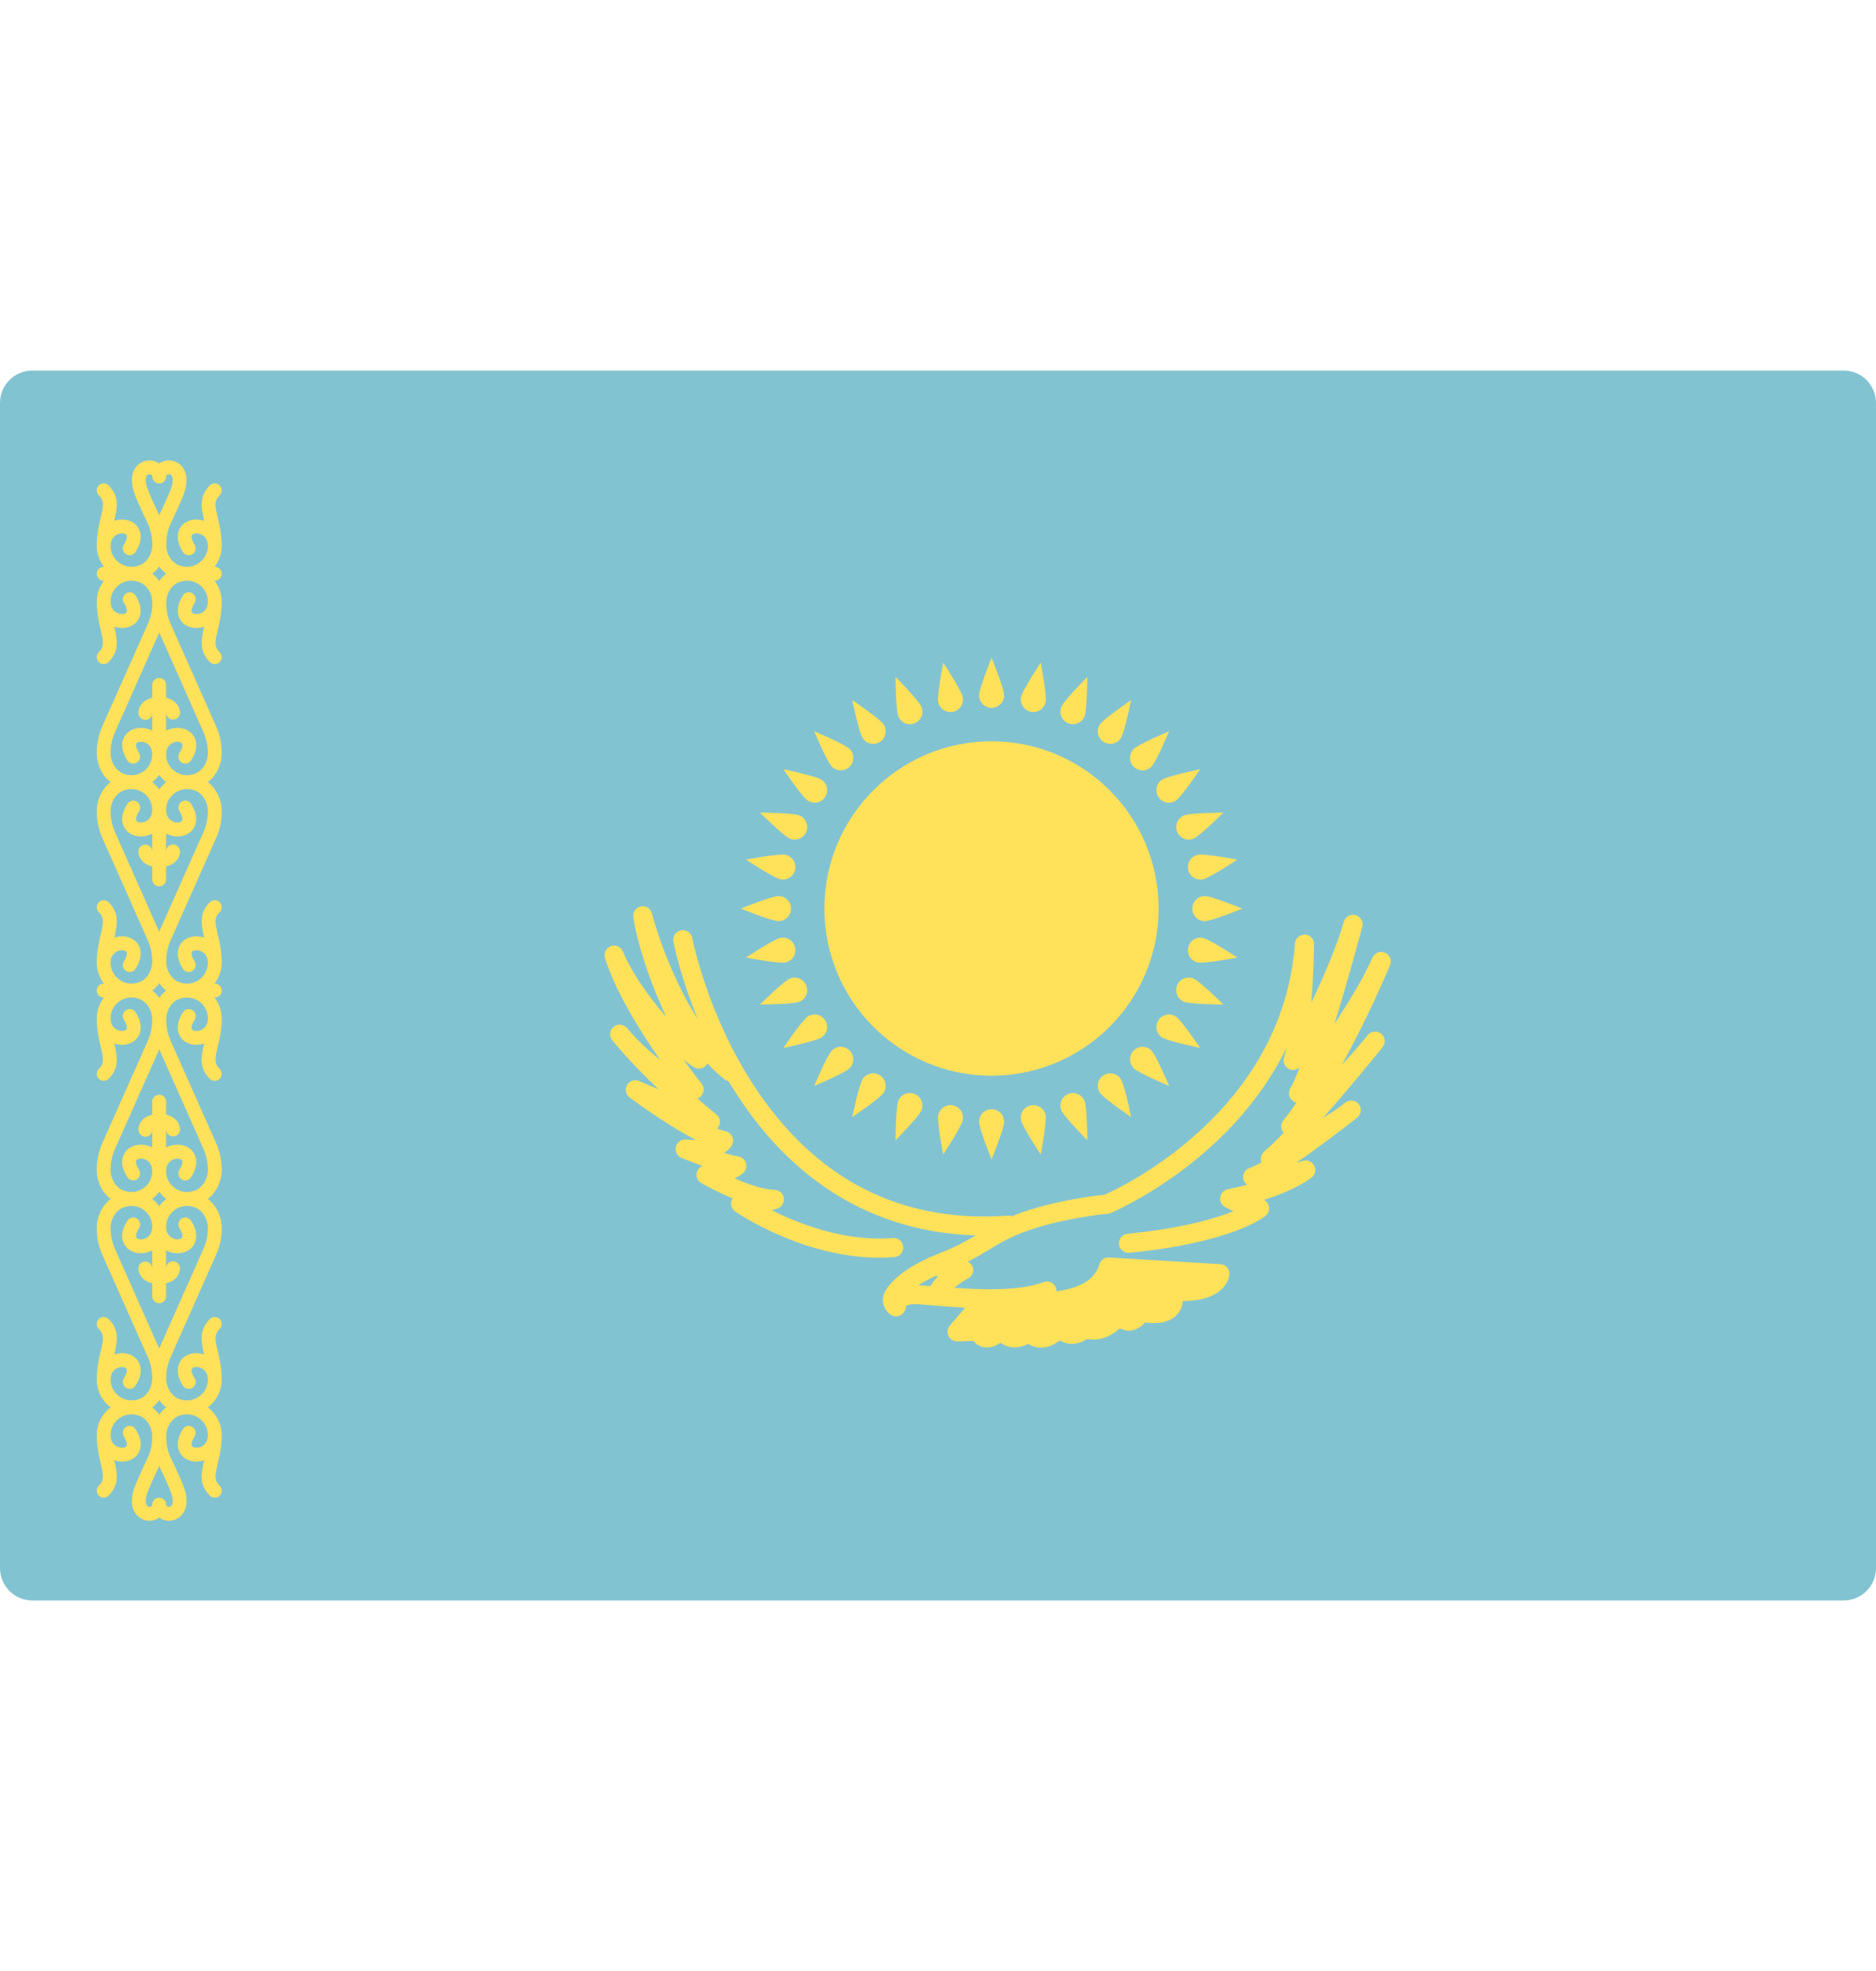 <svg width="20" height="21" viewBox="0 0 20 21" fill="none" xmlns="http://www.w3.org/2000/svg">
<path d="M19.655 3.948H0.345C0.154 3.948 0 4.103 0 4.293V16.707C0 16.897 0.154 17.052 0.345 17.052H19.655C19.846 17.052 20 16.897 20 16.707V4.293C20 4.103 19.846 3.948 19.655 3.948Z" fill="#82C3D2"/>
<path d="M2.322 5.517C2.29 5.385 2.283 5.336 2.342 5.277C2.371 5.248 2.371 5.201 2.342 5.172C2.313 5.143 2.266 5.143 2.237 5.172C2.117 5.292 2.146 5.417 2.177 5.549C2.082 5.518 1.984 5.541 1.932 5.607C1.906 5.64 1.855 5.733 1.95 5.881C1.972 5.916 2.017 5.926 2.052 5.904C2.086 5.882 2.096 5.836 2.074 5.802C2.039 5.746 2.038 5.712 2.048 5.699C2.06 5.684 2.096 5.676 2.134 5.69C2.159 5.698 2.216 5.728 2.216 5.817C2.216 5.888 2.183 5.953 2.125 5.995C2.068 6.038 1.994 6.05 1.922 6.028C1.833 6.001 1.772 5.907 1.772 5.801C1.772 5.725 1.788 5.648 1.818 5.58C1.823 5.57 1.936 5.336 1.965 5.248C2.022 5.076 1.964 4.989 1.924 4.953C1.871 4.904 1.792 4.892 1.725 4.921C1.715 4.926 1.706 4.932 1.698 4.938C1.689 4.932 1.68 4.926 1.67 4.921C1.603 4.892 1.525 4.904 1.471 4.953C1.431 4.989 1.373 5.076 1.43 5.248C1.459 5.336 1.572 5.57 1.576 5.578C1.607 5.648 1.624 5.725 1.624 5.801C1.624 5.907 1.562 6.001 1.473 6.028C1.401 6.05 1.327 6.038 1.27 5.995C1.212 5.953 1.179 5.888 1.179 5.817C1.179 5.728 1.237 5.698 1.261 5.69C1.299 5.676 1.335 5.684 1.347 5.699C1.357 5.712 1.356 5.746 1.321 5.802C1.299 5.836 1.309 5.882 1.343 5.904C1.378 5.926 1.424 5.916 1.445 5.881C1.54 5.733 1.489 5.64 1.463 5.607C1.411 5.541 1.313 5.518 1.218 5.549C1.249 5.417 1.278 5.292 1.158 5.172C1.129 5.143 1.082 5.143 1.053 5.172C1.024 5.201 1.024 5.248 1.053 5.277C1.112 5.336 1.105 5.385 1.073 5.517C1.055 5.596 1.031 5.695 1.031 5.817C1.031 5.898 1.06 5.975 1.108 6.039H1.105C1.064 6.039 1.031 6.072 1.031 6.113C1.031 6.154 1.064 6.187 1.105 6.187H1.108C1.06 6.25 1.031 6.328 1.031 6.409C1.031 6.531 1.055 6.629 1.073 6.709C1.105 6.841 1.112 6.889 1.053 6.949C1.024 6.978 1.024 7.024 1.053 7.053C1.067 7.068 1.086 7.075 1.105 7.075C1.124 7.075 1.143 7.068 1.158 7.053C1.278 6.933 1.249 6.809 1.218 6.677C1.313 6.708 1.411 6.685 1.463 6.618C1.489 6.585 1.54 6.492 1.445 6.344C1.423 6.31 1.378 6.3 1.343 6.322C1.309 6.344 1.299 6.389 1.321 6.424C1.356 6.48 1.357 6.514 1.347 6.527C1.335 6.541 1.299 6.549 1.261 6.536C1.237 6.527 1.179 6.498 1.179 6.409C1.179 6.338 1.212 6.272 1.27 6.23C1.327 6.188 1.401 6.175 1.473 6.198C1.562 6.225 1.624 6.318 1.624 6.425C1.624 6.501 1.607 6.578 1.576 6.648L1.091 7.738C1.052 7.828 1.031 7.923 1.031 8.021C1.031 8.148 1.089 8.263 1.179 8.333C1.089 8.404 1.031 8.519 1.031 8.645C1.031 8.743 1.052 8.839 1.091 8.928L1.576 10.019C1.607 10.089 1.623 10.166 1.623 10.242C1.623 10.348 1.562 10.442 1.473 10.469C1.401 10.491 1.327 10.479 1.27 10.436C1.212 10.394 1.179 10.329 1.179 10.258C1.179 10.169 1.236 10.139 1.261 10.131C1.299 10.117 1.335 10.125 1.347 10.14C1.357 10.152 1.356 10.187 1.321 10.243C1.299 10.277 1.309 10.323 1.343 10.345C1.378 10.367 1.423 10.357 1.445 10.322C1.54 10.174 1.489 10.081 1.463 10.048C1.411 9.982 1.313 9.959 1.218 9.99C1.249 9.858 1.278 9.733 1.158 9.613C1.129 9.584 1.082 9.584 1.053 9.613C1.024 9.642 1.024 9.689 1.053 9.718C1.112 9.777 1.105 9.826 1.073 9.958C1.055 10.037 1.031 10.136 1.031 10.258C1.031 10.339 1.06 10.416 1.108 10.48H1.105C1.064 10.48 1.031 10.513 1.031 10.554C1.031 10.595 1.064 10.628 1.105 10.628H1.108C1.06 10.691 1.031 10.769 1.031 10.85C1.031 10.972 1.055 11.07 1.073 11.149C1.104 11.282 1.112 11.33 1.053 11.39C1.024 11.418 1.024 11.465 1.053 11.494C1.067 11.509 1.086 11.516 1.105 11.516C1.124 11.516 1.143 11.509 1.158 11.494C1.278 11.374 1.249 11.25 1.218 11.118C1.313 11.149 1.411 11.126 1.463 11.059C1.489 11.026 1.54 10.934 1.445 10.785C1.423 10.751 1.378 10.741 1.343 10.763C1.309 10.785 1.299 10.83 1.321 10.865C1.356 10.921 1.357 10.955 1.347 10.968C1.335 10.982 1.299 10.99 1.261 10.977C1.236 10.968 1.179 10.939 1.179 10.85C1.179 10.779 1.212 10.713 1.27 10.671C1.327 10.629 1.401 10.616 1.473 10.639C1.562 10.666 1.623 10.759 1.623 10.866C1.623 10.942 1.607 11.019 1.576 11.089L1.091 12.179C1.052 12.269 1.031 12.364 1.031 12.462C1.031 12.589 1.089 12.704 1.179 12.774C1.089 12.845 1.031 12.96 1.031 13.086C1.031 13.185 1.052 13.28 1.091 13.369L1.576 14.46C1.607 14.53 1.623 14.607 1.623 14.683C1.623 14.79 1.562 14.883 1.473 14.91C1.401 14.932 1.327 14.92 1.27 14.877C1.212 14.835 1.179 14.77 1.179 14.699C1.179 14.61 1.236 14.58 1.261 14.572C1.299 14.559 1.335 14.566 1.347 14.581C1.357 14.594 1.356 14.628 1.321 14.684C1.299 14.718 1.309 14.764 1.343 14.786C1.378 14.808 1.423 14.798 1.445 14.763C1.54 14.615 1.489 14.522 1.463 14.489C1.411 14.423 1.313 14.4 1.218 14.431C1.249 14.299 1.278 14.174 1.158 14.054C1.129 14.025 1.082 14.025 1.053 14.054C1.024 14.083 1.024 14.13 1.053 14.159C1.112 14.218 1.105 14.267 1.073 14.399C1.055 14.478 1.031 14.577 1.031 14.699C1.031 14.815 1.087 14.925 1.18 14.995C1.087 15.064 1.031 15.175 1.031 15.291C1.031 15.413 1.055 15.511 1.073 15.591C1.104 15.723 1.112 15.771 1.053 15.831C1.024 15.86 1.024 15.906 1.053 15.935C1.067 15.95 1.086 15.957 1.105 15.957C1.124 15.957 1.143 15.95 1.158 15.935C1.278 15.815 1.249 15.691 1.218 15.559C1.313 15.59 1.411 15.567 1.463 15.501C1.489 15.467 1.54 15.375 1.445 15.226C1.423 15.192 1.378 15.182 1.343 15.204C1.309 15.226 1.299 15.271 1.321 15.306C1.356 15.362 1.357 15.396 1.347 15.409C1.335 15.424 1.299 15.431 1.261 15.418C1.236 15.409 1.179 15.38 1.179 15.291C1.179 15.22 1.212 15.155 1.27 15.112C1.327 15.07 1.401 15.058 1.473 15.08C1.562 15.107 1.623 15.2 1.623 15.307C1.623 15.383 1.607 15.46 1.577 15.527C1.572 15.537 1.459 15.772 1.43 15.859C1.373 16.032 1.431 16.119 1.471 16.155C1.505 16.186 1.549 16.203 1.594 16.203C1.62 16.203 1.646 16.197 1.67 16.186C1.68 16.182 1.689 16.175 1.698 16.169C1.706 16.175 1.715 16.182 1.725 16.186C1.749 16.197 1.775 16.203 1.801 16.203C1.846 16.203 1.89 16.186 1.924 16.155C1.964 16.119 2.022 16.032 1.965 15.859C1.936 15.772 1.823 15.537 1.819 15.53C1.788 15.46 1.772 15.383 1.772 15.307C1.772 15.2 1.833 15.107 1.922 15.08C1.994 15.058 2.068 15.07 2.125 15.112C2.183 15.155 2.216 15.22 2.216 15.291C2.216 15.38 2.159 15.409 2.134 15.418C2.096 15.431 2.06 15.424 2.048 15.409C2.038 15.396 2.039 15.362 2.074 15.306C2.096 15.271 2.086 15.226 2.052 15.204C2.017 15.182 1.972 15.192 1.95 15.226C1.855 15.375 1.906 15.467 1.932 15.5C1.984 15.567 2.082 15.59 2.177 15.559C2.146 15.691 2.117 15.815 2.237 15.935C2.252 15.95 2.271 15.957 2.29 15.957C2.309 15.957 2.328 15.95 2.342 15.935C2.371 15.906 2.371 15.86 2.342 15.831C2.283 15.771 2.291 15.723 2.322 15.591C2.34 15.511 2.364 15.413 2.364 15.291C2.364 15.175 2.308 15.064 2.215 14.995C2.308 14.925 2.364 14.815 2.364 14.699C2.364 14.577 2.34 14.478 2.322 14.399C2.291 14.267 2.283 14.218 2.342 14.159C2.371 14.13 2.371 14.083 2.342 14.054C2.313 14.025 2.266 14.025 2.237 14.054C2.117 14.174 2.146 14.299 2.177 14.431C2.083 14.4 1.984 14.423 1.932 14.489C1.906 14.522 1.855 14.615 1.95 14.763C1.972 14.798 2.017 14.808 2.052 14.786C2.086 14.764 2.097 14.718 2.075 14.684C2.039 14.628 2.038 14.594 2.048 14.581C2.06 14.566 2.096 14.558 2.134 14.572C2.159 14.58 2.216 14.61 2.216 14.699C2.216 14.77 2.183 14.835 2.125 14.877C2.068 14.92 1.994 14.932 1.922 14.91C1.833 14.883 1.772 14.789 1.772 14.683C1.772 14.607 1.788 14.53 1.819 14.46L2.304 13.369C2.344 13.28 2.364 13.184 2.364 13.086C2.364 12.96 2.306 12.845 2.216 12.774C2.306 12.704 2.364 12.589 2.364 12.462C2.364 12.364 2.343 12.269 2.304 12.179L1.819 11.089C1.788 11.019 1.772 10.942 1.772 10.866C1.772 10.759 1.833 10.666 1.922 10.639C1.994 10.617 2.068 10.629 2.126 10.671C2.183 10.714 2.216 10.779 2.216 10.85C2.216 10.939 2.159 10.969 2.134 10.977C2.096 10.991 2.06 10.983 2.048 10.968C2.038 10.955 2.039 10.921 2.075 10.865C2.097 10.831 2.087 10.785 2.052 10.763C2.017 10.741 1.972 10.751 1.95 10.786C1.855 10.934 1.906 11.027 1.932 11.06C1.984 11.126 2.083 11.149 2.177 11.118C2.146 11.25 2.117 11.374 2.237 11.495C2.252 11.509 2.271 11.516 2.29 11.516C2.309 11.516 2.328 11.509 2.342 11.495C2.371 11.466 2.371 11.419 2.342 11.39C2.283 11.331 2.291 11.282 2.322 11.15C2.341 11.07 2.364 10.972 2.364 10.85C2.364 10.769 2.335 10.692 2.287 10.628H2.29C2.331 10.628 2.364 10.595 2.364 10.554C2.364 10.513 2.331 10.48 2.29 10.48H2.287C2.335 10.416 2.364 10.339 2.364 10.258C2.364 10.136 2.341 10.037 2.322 9.958C2.291 9.826 2.283 9.777 2.342 9.718C2.371 9.689 2.371 9.642 2.342 9.613C2.313 9.584 2.266 9.584 2.237 9.613C2.118 9.733 2.146 9.858 2.177 9.99C2.083 9.959 1.984 9.982 1.932 10.048C1.906 10.081 1.855 10.174 1.95 10.322C1.972 10.357 2.017 10.367 2.052 10.345C2.087 10.323 2.097 10.277 2.075 10.243C2.039 10.187 2.038 10.153 2.048 10.14C2.06 10.125 2.096 10.118 2.134 10.131C2.159 10.139 2.216 10.169 2.216 10.258C2.216 10.329 2.183 10.394 2.126 10.437C2.068 10.479 1.994 10.491 1.922 10.469C1.834 10.442 1.772 10.348 1.772 10.242C1.772 10.166 1.788 10.089 1.819 10.019L2.304 8.929C2.344 8.839 2.364 8.744 2.364 8.645C2.364 8.519 2.306 8.404 2.216 8.333C2.306 8.263 2.364 8.148 2.364 8.021C2.364 7.923 2.344 7.828 2.304 7.738L1.819 6.648C1.788 6.578 1.772 6.501 1.772 6.425C1.772 6.318 1.833 6.225 1.922 6.198C1.994 6.176 2.068 6.188 2.126 6.23C2.183 6.273 2.216 6.338 2.216 6.409C2.216 6.498 2.159 6.528 2.134 6.536C2.096 6.549 2.06 6.542 2.048 6.527C2.038 6.514 2.039 6.48 2.075 6.424C2.097 6.39 2.087 6.344 2.052 6.322C2.018 6.3 1.972 6.31 1.95 6.345C1.855 6.493 1.906 6.586 1.932 6.619C1.984 6.685 2.083 6.708 2.177 6.677C2.146 6.809 2.118 6.933 2.237 7.054C2.252 7.068 2.271 7.075 2.29 7.075C2.309 7.075 2.328 7.068 2.342 7.054C2.371 7.025 2.371 6.978 2.342 6.949C2.283 6.89 2.291 6.841 2.322 6.709C2.341 6.63 2.364 6.531 2.364 6.409C2.364 6.328 2.335 6.251 2.288 6.187H2.29C2.331 6.187 2.364 6.154 2.364 6.113C2.364 6.072 2.331 6.039 2.29 6.039H2.288C2.335 5.975 2.364 5.898 2.364 5.817C2.364 5.695 2.34 5.596 2.322 5.517ZM1.571 5.202C1.544 5.123 1.553 5.078 1.571 5.062C1.582 5.051 1.599 5.052 1.61 5.057C1.624 5.062 1.624 5.072 1.624 5.077C1.624 5.117 1.657 5.151 1.698 5.151C1.738 5.151 1.772 5.117 1.772 5.077C1.772 5.072 1.772 5.062 1.785 5.057C1.796 5.052 1.813 5.051 1.824 5.062C1.842 5.078 1.851 5.123 1.825 5.202C1.805 5.259 1.736 5.408 1.698 5.489C1.66 5.41 1.59 5.259 1.571 5.202ZM1.698 8.256C1.719 8.285 1.743 8.311 1.772 8.333C1.743 8.355 1.719 8.382 1.698 8.411C1.676 8.382 1.652 8.355 1.623 8.333C1.652 8.311 1.676 8.285 1.698 8.256ZM1.698 12.697C1.719 12.726 1.743 12.752 1.772 12.774C1.743 12.796 1.719 12.823 1.698 12.852C1.676 12.823 1.652 12.796 1.623 12.774C1.652 12.752 1.676 12.726 1.698 12.697ZM1.824 15.906C1.851 15.985 1.842 16.03 1.824 16.046C1.813 16.056 1.796 16.056 1.785 16.051C1.771 16.045 1.771 16.036 1.771 16.031C1.771 15.99 1.738 15.957 1.697 15.957C1.656 15.957 1.623 15.99 1.623 16.031C1.623 16.036 1.623 16.045 1.61 16.051C1.599 16.056 1.582 16.056 1.571 16.046C1.553 16.03 1.544 15.985 1.57 15.906C1.59 15.849 1.659 15.7 1.697 15.619C1.735 15.698 1.805 15.848 1.824 15.906ZM1.771 14.995C1.743 15.017 1.718 15.043 1.698 15.072C1.677 15.043 1.652 15.017 1.624 14.995C1.652 14.973 1.677 14.947 1.698 14.918C1.718 14.947 1.743 14.973 1.771 14.995ZM2.168 13.309L1.697 14.368L1.227 13.309C1.196 13.24 1.179 13.162 1.179 13.086C1.179 12.98 1.241 12.886 1.33 12.86C1.402 12.837 1.476 12.849 1.533 12.892C1.591 12.934 1.623 12.999 1.623 13.07C1.623 13.159 1.566 13.189 1.542 13.197C1.504 13.211 1.467 13.203 1.456 13.188C1.446 13.176 1.447 13.141 1.482 13.085C1.504 13.051 1.494 13.005 1.46 12.983C1.425 12.961 1.38 12.972 1.358 13.006C1.263 13.154 1.313 13.247 1.34 13.28C1.393 13.348 1.494 13.371 1.59 13.337C1.601 13.334 1.612 13.329 1.623 13.323V13.51C1.623 13.51 1.623 13.51 1.623 13.51C1.621 13.471 1.589 13.441 1.549 13.441C1.509 13.441 1.475 13.474 1.475 13.515C1.475 13.563 1.509 13.647 1.623 13.672V13.811C1.623 13.851 1.657 13.885 1.697 13.885C1.738 13.885 1.771 13.851 1.771 13.811V13.672C1.886 13.647 1.919 13.563 1.919 13.515C1.919 13.474 1.886 13.438 1.846 13.438C1.805 13.438 1.772 13.469 1.772 13.51C1.772 13.51 1.771 13.51 1.771 13.51V13.323C1.782 13.329 1.794 13.334 1.805 13.337C1.901 13.371 2.002 13.348 2.055 13.28C2.081 13.247 2.132 13.154 2.037 13.006C2.015 12.972 1.97 12.961 1.935 12.983C1.901 13.005 1.891 13.051 1.913 13.085C1.948 13.141 1.949 13.176 1.939 13.188C1.927 13.203 1.891 13.211 1.853 13.198C1.829 13.189 1.771 13.16 1.771 13.07C1.771 12.999 1.804 12.934 1.862 12.892C1.919 12.849 1.994 12.837 2.065 12.86C2.154 12.887 2.216 12.98 2.216 13.086C2.216 13.162 2.199 13.24 2.168 13.309ZM2.168 12.239C2.199 12.309 2.216 12.386 2.216 12.462C2.216 12.569 2.154 12.662 2.065 12.689C1.993 12.712 1.919 12.7 1.862 12.657C1.804 12.615 1.771 12.549 1.771 12.478C1.771 12.389 1.829 12.36 1.853 12.351C1.891 12.338 1.928 12.346 1.939 12.361C1.949 12.373 1.948 12.408 1.913 12.463C1.891 12.498 1.901 12.543 1.935 12.566C1.97 12.588 2.016 12.577 2.037 12.543C2.132 12.395 2.081 12.302 2.055 12.269C2.002 12.201 1.901 12.178 1.805 12.211C1.794 12.215 1.782 12.22 1.771 12.226V12.038L1.772 12.039C1.774 12.077 1.806 12.108 1.845 12.108C1.886 12.108 1.919 12.075 1.919 12.034C1.919 11.986 1.886 11.902 1.771 11.876V11.738C1.771 11.697 1.738 11.664 1.697 11.664C1.657 11.664 1.623 11.697 1.623 11.738V11.876C1.509 11.902 1.475 11.986 1.475 12.034C1.475 12.075 1.508 12.111 1.549 12.111C1.59 12.111 1.623 12.08 1.623 12.039C1.623 12.039 1.623 12.039 1.623 12.039L1.623 12.226C1.613 12.22 1.601 12.215 1.59 12.211C1.494 12.178 1.393 12.201 1.34 12.269C1.313 12.302 1.263 12.395 1.358 12.543C1.38 12.577 1.425 12.587 1.46 12.566C1.494 12.543 1.504 12.498 1.482 12.463C1.447 12.407 1.446 12.373 1.456 12.361C1.467 12.346 1.504 12.338 1.542 12.351C1.566 12.36 1.623 12.389 1.623 12.478C1.623 12.549 1.591 12.615 1.533 12.657C1.476 12.699 1.402 12.712 1.33 12.689C1.241 12.662 1.179 12.569 1.179 12.462C1.179 12.386 1.196 12.309 1.227 12.239L1.698 11.18L2.168 12.239ZM1.771 10.554C1.743 10.576 1.718 10.602 1.698 10.631C1.677 10.602 1.652 10.576 1.624 10.554C1.652 10.532 1.677 10.506 1.698 10.476C1.718 10.506 1.743 10.532 1.771 10.554ZM2.168 8.868L1.697 9.927L1.227 8.868C1.196 8.799 1.179 8.721 1.179 8.645C1.179 8.539 1.241 8.445 1.33 8.418C1.402 8.396 1.476 8.408 1.533 8.451C1.591 8.493 1.623 8.558 1.623 8.629C1.623 8.718 1.566 8.748 1.542 8.756C1.504 8.77 1.467 8.762 1.456 8.747C1.446 8.735 1.447 8.7 1.482 8.644C1.504 8.61 1.494 8.564 1.46 8.542C1.425 8.52 1.38 8.53 1.358 8.565C1.263 8.713 1.313 8.806 1.34 8.839C1.393 8.907 1.494 8.93 1.59 8.896C1.601 8.892 1.612 8.888 1.623 8.882V9.069L1.623 9.069C1.621 9.03 1.589 8.999 1.549 8.999C1.509 8.999 1.475 9.032 1.475 9.073C1.475 9.122 1.509 9.205 1.623 9.231V9.369C1.623 9.41 1.657 9.444 1.697 9.444C1.738 9.444 1.771 9.41 1.771 9.369V9.231C1.886 9.205 1.919 9.122 1.919 9.073C1.919 9.033 1.886 8.997 1.846 8.997C1.805 8.997 1.772 9.028 1.772 9.069C1.772 9.069 1.771 9.069 1.771 9.069L1.771 8.882C1.782 8.888 1.794 8.892 1.805 8.896C1.901 8.93 2.002 8.907 2.055 8.839C2.081 8.806 2.132 8.713 2.037 8.565C2.015 8.53 1.97 8.52 1.935 8.542C1.901 8.564 1.891 8.61 1.913 8.644C1.948 8.7 1.949 8.735 1.939 8.747C1.927 8.762 1.891 8.77 1.853 8.756C1.829 8.748 1.771 8.718 1.771 8.629C1.771 8.558 1.804 8.493 1.862 8.451C1.919 8.408 1.994 8.396 2.065 8.418C2.154 8.445 2.216 8.539 2.216 8.645C2.216 8.721 2.199 8.799 2.168 8.868ZM2.168 7.798C2.199 7.868 2.216 7.945 2.216 8.021C2.216 8.128 2.154 8.221 2.065 8.248C1.993 8.271 1.919 8.258 1.862 8.216C1.804 8.174 1.771 8.108 1.771 8.037C1.771 7.948 1.829 7.919 1.853 7.91C1.891 7.897 1.928 7.904 1.939 7.919C1.949 7.932 1.948 7.966 1.913 8.022C1.891 8.057 1.901 8.102 1.935 8.124C1.97 8.146 2.016 8.136 2.037 8.102C2.132 7.953 2.081 7.861 2.055 7.828C2.002 7.76 1.901 7.737 1.805 7.77C1.794 7.774 1.782 7.779 1.771 7.784V7.597C1.771 7.597 1.772 7.597 1.772 7.597C1.774 7.636 1.806 7.667 1.845 7.667C1.886 7.667 1.919 7.634 1.919 7.593C1.919 7.545 1.886 7.461 1.771 7.435V7.297C1.771 7.256 1.738 7.223 1.697 7.223C1.657 7.223 1.623 7.256 1.623 7.297V7.435C1.509 7.461 1.475 7.545 1.475 7.593C1.475 7.634 1.508 7.67 1.549 7.67C1.59 7.67 1.623 7.639 1.623 7.598C1.623 7.598 1.623 7.598 1.623 7.598V7.784C1.613 7.779 1.601 7.774 1.59 7.77C1.494 7.737 1.393 7.76 1.34 7.828C1.313 7.861 1.263 7.953 1.358 8.102C1.38 8.136 1.425 8.146 1.46 8.124C1.494 8.102 1.504 8.057 1.482 8.022C1.447 7.966 1.446 7.932 1.456 7.919C1.467 7.904 1.504 7.897 1.542 7.91C1.566 7.919 1.623 7.948 1.623 8.037C1.623 8.108 1.591 8.174 1.533 8.216C1.476 8.258 1.402 8.271 1.33 8.248C1.241 8.221 1.179 8.128 1.179 8.021C1.179 7.945 1.196 7.868 1.227 7.798L1.698 6.739L2.168 7.798ZM1.624 6.113C1.652 6.091 1.677 6.065 1.697 6.035C1.718 6.065 1.743 6.091 1.771 6.113C1.743 6.135 1.718 6.161 1.697 6.19C1.677 6.161 1.652 6.135 1.624 6.113Z" fill="#FFE15A"/>
<path d="M10.57 11.461C11.554 11.461 12.352 10.664 12.352 9.68C12.352 8.696 11.554 7.898 10.57 7.898C9.587 7.898 8.789 8.696 8.789 9.68C8.789 10.664 9.587 11.461 10.57 11.461Z" fill="#FFE15A"/>
<path d="M10.705 7.409C10.705 7.482 10.645 7.542 10.571 7.542C10.497 7.542 10.438 7.482 10.438 7.409C10.438 7.335 10.571 7.008 10.571 7.008C10.571 7.008 10.705 7.335 10.705 7.409Z" fill="#FFE15A"/>
<path d="M10.438 11.952C10.438 11.878 10.497 11.818 10.571 11.818C10.645 11.818 10.705 11.878 10.705 11.952C10.705 12.026 10.571 12.353 10.571 12.353C10.571 12.353 10.438 12.026 10.438 11.952Z" fill="#FFE15A"/>
<path d="M12.845 9.814C12.771 9.814 12.711 9.754 12.711 9.681C12.711 9.607 12.771 9.547 12.845 9.547C12.918 9.547 13.245 9.681 13.245 9.681C13.245 9.681 12.918 9.814 12.845 9.814Z" fill="#FFE15A"/>
<path d="M8.299 9.547C8.373 9.547 8.433 9.607 8.433 9.681C8.433 9.754 8.373 9.814 8.299 9.814C8.226 9.814 7.898 9.681 7.898 9.681C7.898 9.681 8.226 9.547 8.299 9.547Z" fill="#FFE15A"/>
<path d="M12.275 8.169C12.223 8.221 12.138 8.221 12.086 8.169C12.034 8.117 12.034 8.032 12.086 7.98C12.138 7.928 12.464 7.791 12.464 7.791C12.464 7.791 12.327 8.117 12.275 8.169Z" fill="#FFE15A"/>
<path d="M8.869 11.193C8.921 11.14 9.005 11.14 9.058 11.193C9.11 11.245 9.11 11.329 9.058 11.381C9.005 11.434 8.68 11.57 8.68 11.57C8.68 11.57 8.816 11.245 8.869 11.193Z" fill="#FFE15A"/>
<path d="M12.086 11.382C12.034 11.329 12.034 11.245 12.086 11.193C12.138 11.14 12.223 11.14 12.275 11.193C12.327 11.245 12.464 11.57 12.464 11.57C12.464 11.57 12.138 11.434 12.086 11.382Z" fill="#FFE15A"/>
<path d="M9.058 7.98C9.11 8.032 9.11 8.117 9.058 8.169C9.005 8.221 8.921 8.221 8.869 8.169C8.816 8.117 8.68 7.791 8.68 7.791C8.68 7.791 9.005 7.928 9.058 7.98Z" fill="#FFE15A"/>
<path d="M9.824 7.531C9.852 7.599 9.82 7.678 9.751 7.706C9.683 7.734 9.605 7.702 9.577 7.633C9.549 7.565 9.547 7.212 9.547 7.212C9.547 7.212 9.796 7.463 9.824 7.531Z" fill="#FFE15A"/>
<path d="M11.315 11.83C11.287 11.762 11.319 11.684 11.387 11.656C11.455 11.627 11.534 11.66 11.562 11.728C11.59 11.796 11.592 12.149 11.592 12.149C11.592 12.149 11.343 11.899 11.315 11.83Z" fill="#FFE15A"/>
<path d="M12.724 8.935C12.656 8.963 12.578 8.931 12.549 8.863C12.521 8.795 12.553 8.716 12.622 8.688C12.69 8.66 13.043 8.658 13.043 8.658C13.043 8.658 12.792 8.907 12.724 8.935Z" fill="#FFE15A"/>
<path d="M8.421 10.426C8.489 10.398 8.567 10.43 8.595 10.499C8.624 10.567 8.591 10.645 8.523 10.673C8.455 10.701 8.102 10.703 8.102 10.703C8.102 10.703 8.353 10.454 8.421 10.426Z" fill="#FFE15A"/>
<path d="M11.562 7.633C11.534 7.702 11.455 7.734 11.387 7.706C11.319 7.677 11.287 7.599 11.315 7.531C11.343 7.463 11.592 7.212 11.592 7.212C11.592 7.212 11.59 7.565 11.562 7.633Z" fill="#FFE15A"/>
<path d="M9.577 11.728C9.605 11.66 9.683 11.627 9.751 11.656C9.82 11.684 9.852 11.762 9.824 11.83C9.795 11.899 9.547 12.149 9.547 12.149C9.547 12.149 9.549 11.796 9.577 11.728Z" fill="#FFE15A"/>
<path d="M12.622 10.673C12.553 10.645 12.521 10.567 12.549 10.498C12.578 10.43 12.656 10.398 12.724 10.426C12.792 10.454 13.043 10.703 13.043 10.703C13.043 10.703 12.69 10.701 12.622 10.673Z" fill="#FFE15A"/>
<path d="M8.523 8.688C8.591 8.716 8.624 8.795 8.595 8.863C8.567 8.931 8.489 8.963 8.421 8.935C8.353 8.907 8.102 8.658 8.102 8.658C8.102 8.658 8.455 8.66 8.523 8.688Z" fill="#FFE15A"/>
<path d="M10.264 7.427C10.278 7.499 10.232 7.569 10.159 7.584C10.087 7.598 10.016 7.551 10.002 7.479C9.988 7.406 10.055 7.06 10.055 7.06C10.055 7.06 10.25 7.354 10.264 7.427Z" fill="#FFE15A"/>
<path d="M10.885 11.934C10.871 11.862 10.918 11.791 10.99 11.777C11.063 11.763 11.133 11.81 11.148 11.882C11.162 11.954 11.095 12.301 11.095 12.301C11.095 12.301 10.9 12.007 10.885 11.934Z" fill="#FFE15A"/>
<path d="M12.824 9.369C12.751 9.383 12.681 9.336 12.667 9.264C12.652 9.191 12.699 9.121 12.772 9.107C12.844 9.092 13.191 9.159 13.191 9.159C13.191 9.159 12.896 9.354 12.824 9.369Z" fill="#FFE15A"/>
<path d="M8.32 9.993C8.393 9.978 8.463 10.025 8.477 10.098C8.492 10.17 8.445 10.241 8.372 10.255C8.3 10.269 7.953 10.202 7.953 10.202C7.953 10.202 8.248 10.007 8.32 9.993Z" fill="#FFE15A"/>
<path d="M11.948 7.867C11.907 7.928 11.824 7.944 11.762 7.903C11.701 7.862 11.685 7.779 11.726 7.718C11.767 7.657 12.059 7.459 12.059 7.459C12.059 7.459 11.989 7.805 11.948 7.867Z" fill="#FFE15A"/>
<path d="M9.198 11.495C9.239 11.434 9.322 11.417 9.383 11.458C9.444 11.499 9.461 11.582 9.42 11.643C9.379 11.705 9.086 11.902 9.086 11.902C9.086 11.902 9.157 11.556 9.198 11.495Z" fill="#FFE15A"/>
<path d="M12.387 11.053C12.326 11.012 12.31 10.929 12.351 10.868C12.392 10.807 12.475 10.79 12.536 10.831C12.597 10.872 12.795 11.165 12.795 11.165C12.795 11.165 12.449 11.094 12.387 11.053Z" fill="#FFE15A"/>
<path d="M8.759 8.308C8.821 8.349 8.837 8.432 8.796 8.493C8.755 8.555 8.672 8.571 8.611 8.53C8.549 8.489 8.352 8.196 8.352 8.196C8.352 8.196 8.698 8.267 8.759 8.308Z" fill="#FFE15A"/>
<path d="M9.42 7.718C9.461 7.779 9.444 7.862 9.383 7.903C9.322 7.944 9.239 7.928 9.198 7.867C9.157 7.805 9.086 7.459 9.086 7.459C9.086 7.459 9.379 7.657 9.42 7.718Z" fill="#FFE15A"/>
<path d="M11.726 11.643C11.685 11.582 11.701 11.499 11.762 11.458C11.824 11.417 11.907 11.434 11.948 11.495C11.989 11.556 12.059 11.902 12.059 11.902C12.059 11.902 11.767 11.705 11.726 11.643Z" fill="#FFE15A"/>
<path d="M12.536 8.53C12.475 8.571 12.392 8.555 12.351 8.493C12.31 8.432 12.326 8.349 12.387 8.308C12.449 8.267 12.795 8.196 12.795 8.196C12.795 8.196 12.597 8.489 12.536 8.53Z" fill="#FFE15A"/>
<path d="M8.611 10.831C8.672 10.79 8.755 10.807 8.796 10.868C8.837 10.929 8.82 11.012 8.759 11.053C8.698 11.094 8.352 11.165 8.352 11.165C8.352 11.165 8.549 10.872 8.611 10.831Z" fill="#FFE15A"/>
<path d="M11.148 7.479C11.133 7.551 11.063 7.598 10.99 7.584C10.918 7.569 10.871 7.499 10.885 7.427C10.9 7.354 11.095 7.06 11.095 7.06C11.095 7.06 11.162 7.406 11.148 7.479Z" fill="#FFE15A"/>
<path d="M10.002 11.882C10.016 11.81 10.087 11.763 10.159 11.777C10.232 11.791 10.278 11.862 10.264 11.934C10.25 12.007 10.055 12.301 10.055 12.301C10.055 12.301 9.988 11.954 10.002 11.882Z" fill="#FFE15A"/>
<path d="M12.772 10.255C12.699 10.241 12.652 10.17 12.667 10.098C12.681 10.025 12.751 9.978 12.824 9.993C12.896 10.007 13.191 10.202 13.191 10.202C13.191 10.202 12.844 10.269 12.772 10.255Z" fill="#FFE15A"/>
<path d="M8.372 9.107C8.445 9.121 8.492 9.191 8.477 9.264C8.463 9.336 8.393 9.383 8.32 9.369C8.248 9.354 7.953 9.159 7.953 9.159C7.953 9.159 8.3 9.092 8.372 9.107Z" fill="#FFE15A"/>
<path d="M14.764 10.15C14.712 10.128 14.652 10.153 14.63 10.205C14.63 10.205 14.63 10.205 14.63 10.205C14.63 10.206 14.628 10.211 14.624 10.219C14.547 10.399 14.387 10.663 14.226 10.911C14.376 10.427 14.514 9.911 14.523 9.874C14.538 9.82 14.505 9.764 14.451 9.75C14.397 9.735 14.341 9.767 14.326 9.821C14.256 10.072 14.113 10.402 13.98 10.682C14.005 10.37 14.009 10.081 14.009 10.06C14.01 10.005 13.967 9.959 13.912 9.957C13.86 9.958 13.809 9.996 13.805 10.051C13.675 11.851 11.943 12.656 11.774 12.73C11.686 12.739 11.275 12.785 10.902 12.915C10.86 12.929 10.824 12.944 10.788 12.959C10.775 12.954 10.761 12.951 10.745 12.952C9.601 13.034 8.688 12.565 8.032 11.559C7.537 10.799 7.381 10.001 7.38 9.993C7.369 9.938 7.316 9.902 7.26 9.912C7.205 9.922 7.169 9.976 7.179 10.031C7.183 10.053 7.251 10.401 7.439 10.86C7.188 10.463 7.013 9.982 6.951 9.732C6.95 9.727 6.947 9.723 6.945 9.719C6.942 9.712 6.94 9.705 6.935 9.698C6.932 9.694 6.928 9.691 6.925 9.687C6.919 9.681 6.914 9.675 6.907 9.671C6.903 9.669 6.899 9.667 6.894 9.665C6.887 9.662 6.88 9.658 6.871 9.657C6.865 9.656 6.859 9.656 6.853 9.656C6.847 9.656 6.841 9.655 6.835 9.656C6.834 9.656 6.833 9.657 6.831 9.657C6.83 9.657 6.829 9.657 6.827 9.657C6.822 9.659 6.818 9.662 6.813 9.664C6.806 9.667 6.8 9.669 6.794 9.673C6.789 9.677 6.785 9.682 6.78 9.686C6.776 9.691 6.771 9.695 6.767 9.701C6.764 9.706 6.762 9.712 6.759 9.718C6.757 9.724 6.754 9.73 6.752 9.736C6.751 9.743 6.752 9.75 6.752 9.757C6.752 9.762 6.75 9.768 6.751 9.773C6.752 9.776 6.752 9.778 6.753 9.78V9.781C6.753 9.781 6.753 9.782 6.753 9.782C6.816 10.155 6.967 10.541 7.103 10.835C6.887 10.59 6.706 10.307 6.642 10.139C6.64 10.134 6.637 10.131 6.634 10.127C6.63 10.12 6.627 10.113 6.622 10.107C6.618 10.104 6.614 10.101 6.61 10.098C6.603 10.093 6.598 10.088 6.59 10.084C6.586 10.082 6.581 10.081 6.576 10.08C6.568 10.077 6.561 10.075 6.553 10.074C6.547 10.074 6.54 10.076 6.534 10.076C6.528 10.077 6.522 10.076 6.517 10.078C6.515 10.079 6.515 10.079 6.514 10.08C6.512 10.08 6.511 10.08 6.51 10.08C6.505 10.082 6.501 10.087 6.496 10.09C6.49 10.093 6.484 10.096 6.479 10.1C6.474 10.105 6.47 10.111 6.466 10.116C6.462 10.121 6.458 10.126 6.455 10.131C6.452 10.137 6.451 10.144 6.45 10.15C6.448 10.157 6.446 10.162 6.445 10.169C6.445 10.176 6.447 10.182 6.447 10.189C6.448 10.195 6.447 10.2 6.449 10.206C6.56 10.565 6.828 10.991 7.037 11.292C6.863 11.157 6.734 11.012 6.697 10.968C6.693 10.963 6.689 10.959 6.685 10.954C6.649 10.91 6.585 10.904 6.542 10.94C6.498 10.975 6.492 11.039 6.527 11.083C6.529 11.085 6.536 11.095 6.549 11.11C6.702 11.292 6.869 11.462 7.021 11.606L6.814 11.518C6.766 11.497 6.711 11.516 6.685 11.56C6.659 11.605 6.671 11.662 6.712 11.693C6.733 11.708 7.099 11.982 7.416 12.144C7.386 12.146 7.351 12.144 7.312 12.141C7.264 12.136 7.217 12.17 7.205 12.219C7.194 12.268 7.219 12.318 7.266 12.337C7.273 12.34 7.37 12.38 7.489 12.422C7.462 12.434 7.439 12.457 7.43 12.488C7.417 12.533 7.436 12.582 7.477 12.605C7.488 12.612 7.632 12.694 7.811 12.768C7.806 12.775 7.802 12.783 7.799 12.792C7.785 12.835 7.801 12.882 7.838 12.908C7.869 12.929 8.563 13.4 9.374 13.4C9.427 13.4 9.481 13.398 9.535 13.394C9.591 13.389 9.633 13.34 9.629 13.284C9.624 13.227 9.575 13.185 9.519 13.19C9.009 13.232 8.519 13.04 8.227 12.894C8.266 12.885 8.288 12.876 8.293 12.874C8.338 12.856 8.364 12.809 8.356 12.761C8.347 12.713 8.306 12.678 8.257 12.677C8.139 12.675 7.975 12.617 7.833 12.555C7.887 12.528 7.918 12.503 7.921 12.501C7.951 12.475 7.964 12.434 7.954 12.395C7.943 12.357 7.911 12.328 7.872 12.321C7.828 12.314 7.774 12.3 7.717 12.283C7.773 12.251 7.796 12.216 7.805 12.199C7.819 12.17 7.819 12.137 7.806 12.109C7.792 12.08 7.766 12.06 7.735 12.053C7.708 12.047 7.678 12.037 7.646 12.025C7.651 12.019 7.657 12.012 7.661 12.004C7.687 11.96 7.677 11.903 7.636 11.872C7.634 11.87 7.555 11.808 7.435 11.704C7.454 11.697 7.471 11.684 7.483 11.667C7.509 11.63 7.507 11.58 7.479 11.545C7.476 11.542 7.397 11.442 7.287 11.29C7.324 11.319 7.36 11.347 7.396 11.37C7.413 11.381 7.432 11.386 7.451 11.386C7.477 11.386 7.502 11.377 7.522 11.358C7.53 11.35 7.537 11.341 7.542 11.331C7.604 11.398 7.669 11.458 7.737 11.509C7.746 11.516 7.757 11.516 7.767 11.519C7.796 11.568 7.826 11.616 7.858 11.665C8.478 12.62 9.353 13.131 10.402 13.162C10.305 13.22 10.2 13.281 10.034 13.345C9.998 13.36 9.966 13.374 9.934 13.388C9.918 13.391 9.904 13.397 9.892 13.406C9.602 13.54 9.482 13.673 9.433 13.766C9.385 13.858 9.427 13.953 9.486 14.002C9.504 14.017 9.528 14.025 9.551 14.025C9.567 14.025 9.584 14.021 9.598 14.014C9.634 13.996 9.659 13.957 9.657 13.917C9.661 13.913 9.679 13.898 9.735 13.896C9.775 13.893 9.861 13.902 9.96 13.91C10.055 13.918 10.169 13.927 10.29 13.933C10.214 14.021 10.126 14.123 10.126 14.123C10.1 14.154 10.094 14.197 10.112 14.234C10.129 14.271 10.167 14.293 10.207 14.292C10.288 14.289 10.343 14.288 10.379 14.287C10.41 14.328 10.449 14.344 10.474 14.351C10.544 14.369 10.614 14.341 10.667 14.307C10.707 14.336 10.746 14.348 10.778 14.353C10.849 14.363 10.915 14.342 10.963 14.318C11.013 14.35 11.061 14.358 11.098 14.358C11.099 14.358 11.099 14.358 11.1 14.358C11.18 14.358 11.249 14.319 11.299 14.282C11.342 14.308 11.384 14.316 11.416 14.318C11.489 14.32 11.55 14.292 11.59 14.266C11.734 14.294 11.858 14.227 11.94 14.152C11.978 14.174 12.013 14.179 12.042 14.178C12.115 14.175 12.17 14.131 12.206 14.091C12.369 14.111 12.486 14.081 12.554 14C12.591 13.957 12.606 13.907 12.61 13.862C13.063 13.86 13.104 13.612 13.107 13.582C13.11 13.554 13.102 13.526 13.084 13.505C13.066 13.484 13.04 13.471 13.012 13.469L11.825 13.398C11.775 13.394 11.73 13.427 11.719 13.476C11.719 13.477 11.698 13.552 11.635 13.612C11.55 13.694 11.413 13.737 11.263 13.759C11.264 13.746 11.262 13.732 11.257 13.718C11.236 13.666 11.177 13.64 11.125 13.66C10.88 13.755 10.483 13.743 10.172 13.721C10.22 13.682 10.277 13.644 10.323 13.619C10.362 13.597 10.383 13.554 10.374 13.51C10.368 13.479 10.345 13.457 10.318 13.443C10.404 13.399 10.475 13.357 10.542 13.316C10.659 13.245 10.769 13.177 10.969 13.108C11.357 12.973 11.805 12.932 11.809 12.932C11.819 12.931 11.829 12.928 11.839 12.925C11.855 12.918 13.118 12.389 13.714 11.167C13.706 11.204 13.697 11.238 13.688 11.267C13.673 11.318 13.698 11.371 13.746 11.392C13.784 11.407 13.826 11.399 13.855 11.372C13.818 11.472 13.784 11.55 13.756 11.596C13.728 11.643 13.741 11.704 13.787 11.734C13.798 11.741 13.809 11.745 13.821 11.748C13.775 11.816 13.728 11.88 13.681 11.938C13.65 11.977 13.652 12.033 13.685 12.069C13.605 12.153 13.534 12.222 13.48 12.266C13.445 12.294 13.433 12.342 13.449 12.383C13.397 12.413 13.355 12.434 13.325 12.443C13.275 12.458 13.245 12.508 13.254 12.559C13.259 12.586 13.274 12.608 13.295 12.623C13.233 12.64 13.164 12.656 13.09 12.671C13.048 12.679 13.016 12.713 13.009 12.755C13.002 12.797 13.022 12.839 13.059 12.86C13.062 12.862 13.097 12.882 13.151 12.904C12.953 12.984 12.6 13.088 12.021 13.145C11.965 13.15 11.924 13.201 11.93 13.257C11.935 13.313 11.984 13.352 12.041 13.348C13.141 13.24 13.48 12.965 13.494 12.953C13.526 12.926 13.538 12.883 13.526 12.844C13.517 12.817 13.499 12.796 13.475 12.784C13.827 12.673 13.977 12.551 13.985 12.544C14.024 12.513 14.034 12.457 14.008 12.414C13.983 12.371 13.929 12.352 13.883 12.371C13.87 12.376 13.849 12.381 13.823 12.386C14.058 12.225 14.309 12.032 14.419 11.947C14.438 11.932 14.456 11.918 14.471 11.905C14.514 11.87 14.52 11.806 14.485 11.763C14.45 11.72 14.386 11.713 14.342 11.747C14.326 11.76 14.309 11.773 14.292 11.786C14.242 11.824 14.177 11.866 14.106 11.91C14.373 11.607 14.643 11.277 14.719 11.183C14.726 11.174 14.733 11.166 14.74 11.157C14.776 11.113 14.769 11.049 14.725 11.014C14.681 10.978 14.616 10.985 14.581 11.029L14.581 11.029L14.581 11.029C14.579 11.031 14.57 11.042 14.556 11.06C14.475 11.158 14.39 11.254 14.307 11.343C14.579 10.849 14.786 10.363 14.816 10.291C14.817 10.288 14.818 10.285 14.819 10.283C14.841 10.231 14.816 10.171 14.764 10.15ZM9.975 13.594L10.003 13.597C9.969 13.629 9.941 13.665 9.919 13.702C9.87 13.698 9.826 13.695 9.792 13.693C9.839 13.662 9.901 13.629 9.975 13.594Z" fill="#FFE15A"/>
</svg>
